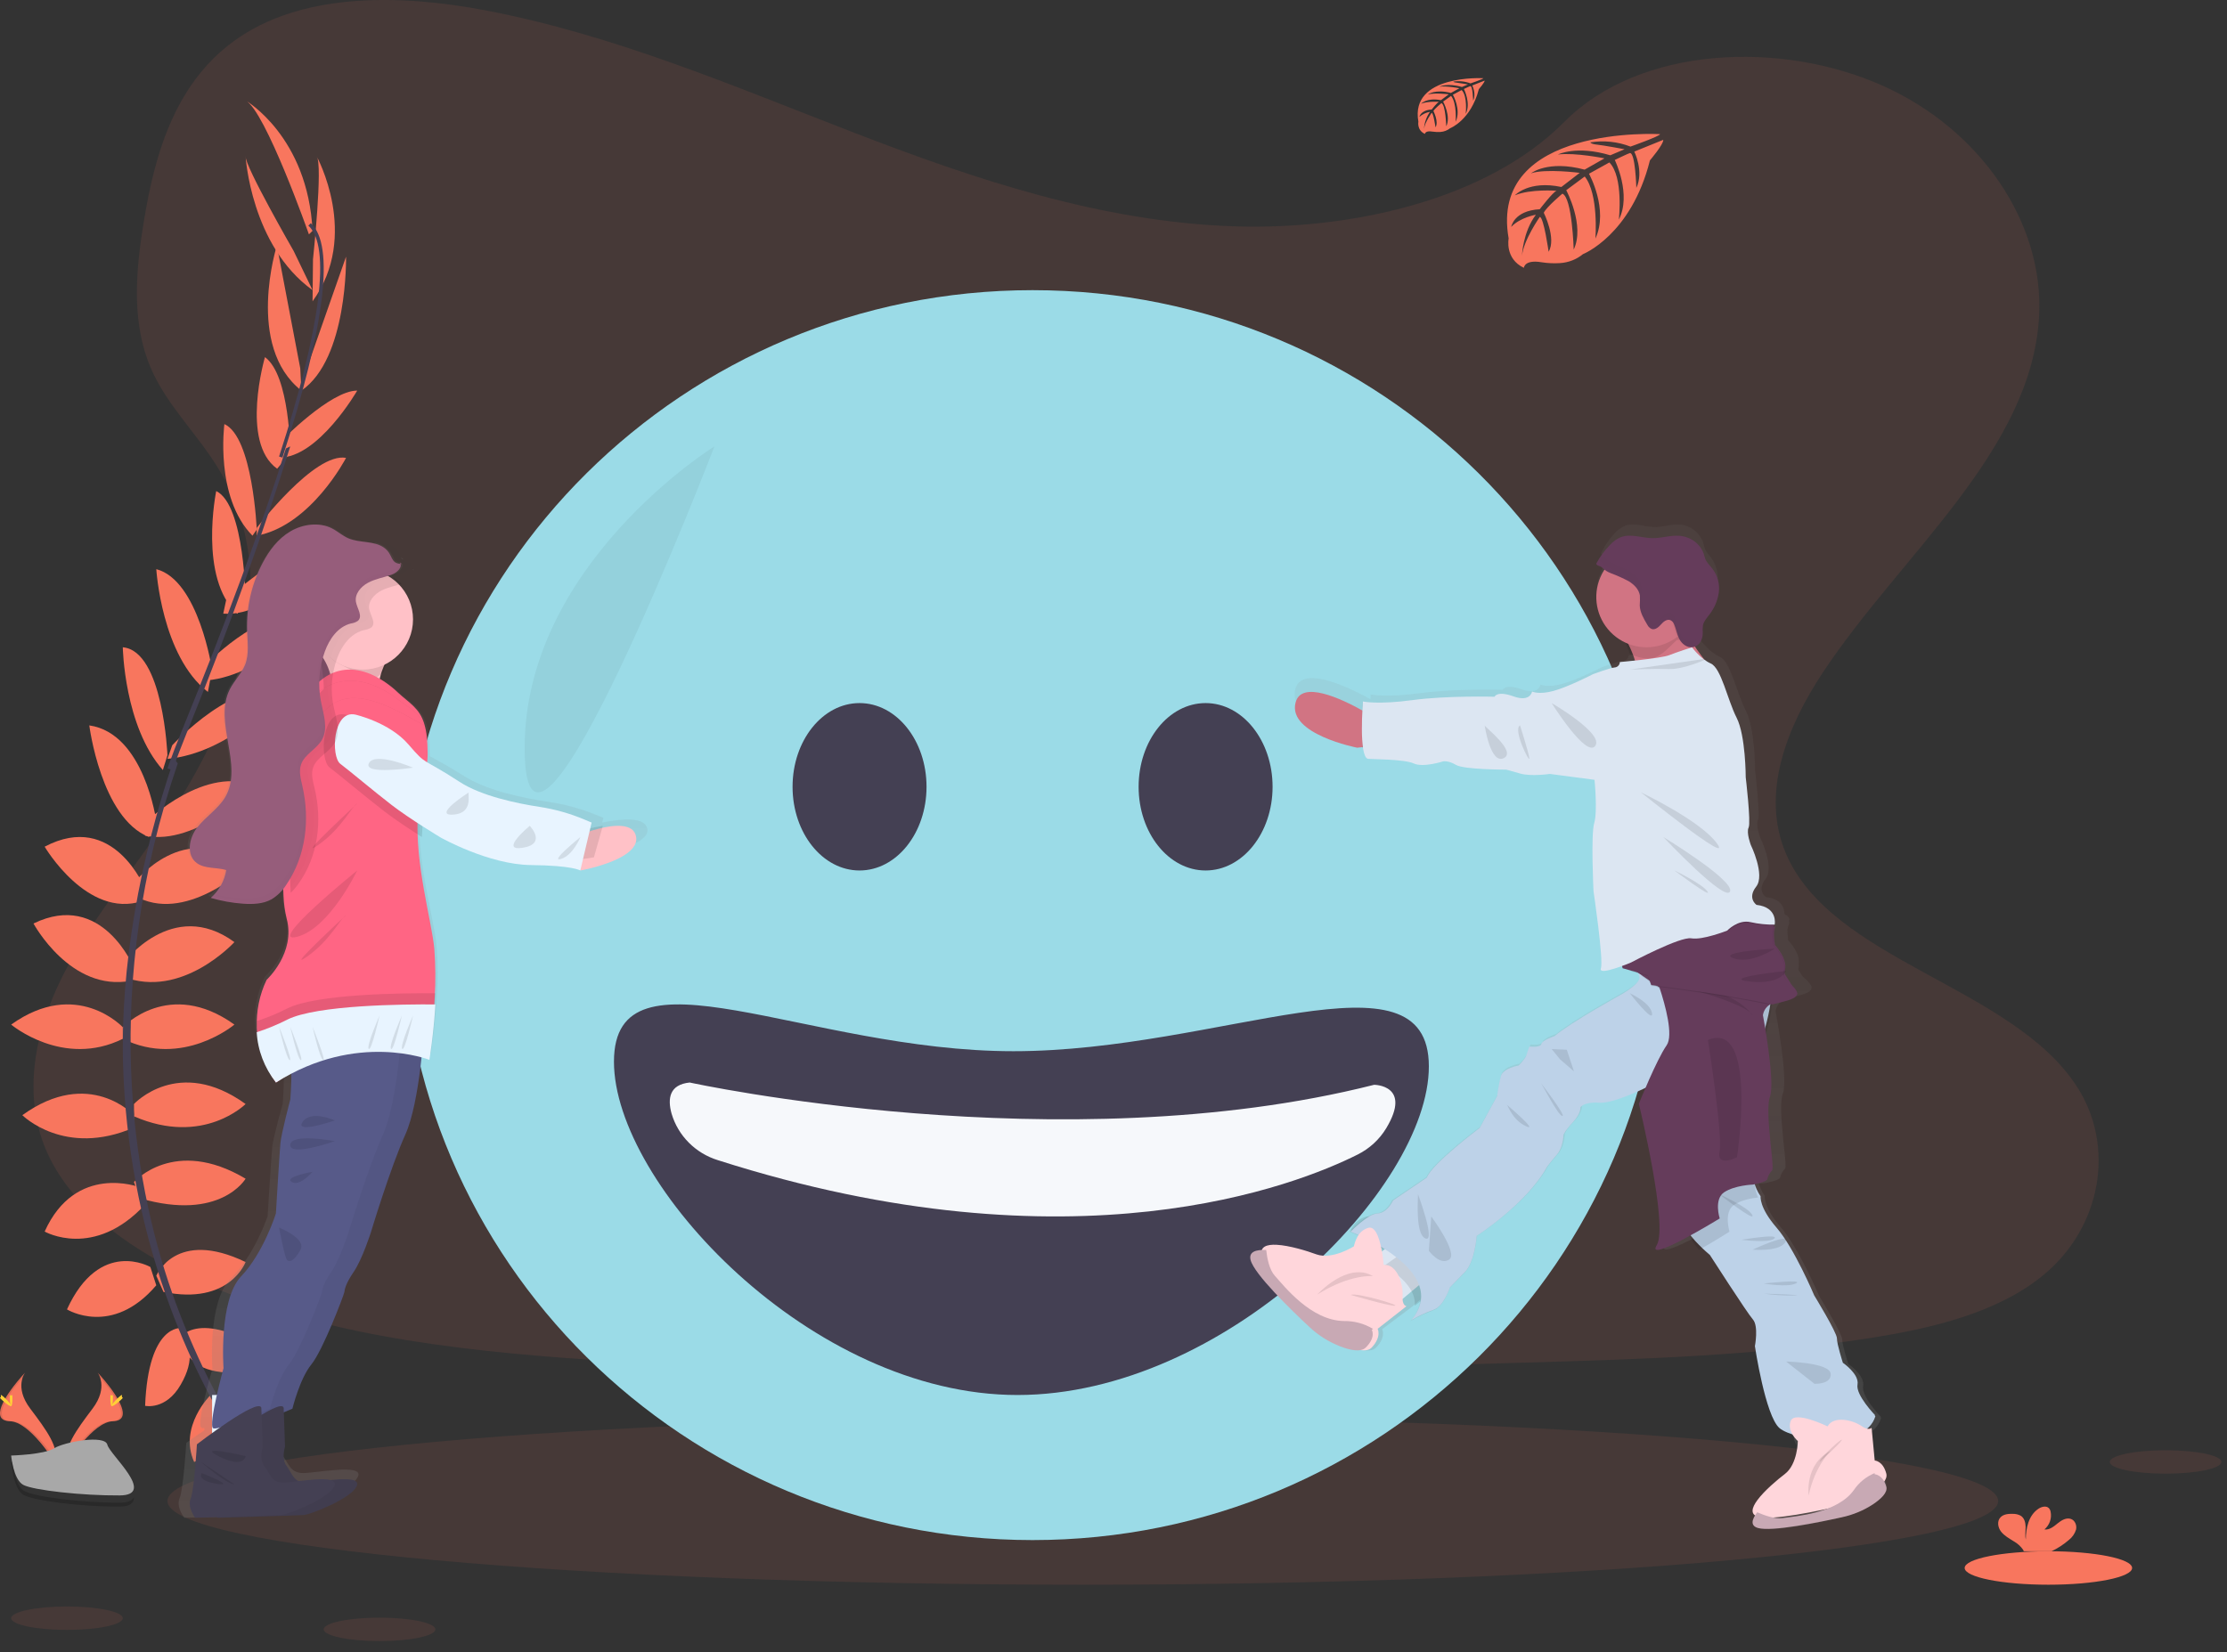 <svg width="190" height="141" viewBox="0 0 190 141" fill="none" xmlns="http://www.w3.org/2000/svg">
<rect x="0" y="0" width="190" height="141" fill="#333333" stroke="none"/>
<path opacity="0.1" d="M105.226 19.312C93.931 18.924 83.173 15.301 72.901 11.338C62.629 7.375 52.454 2.985 41.422 0.884C34.331 -0.466 26.221 -0.657 20.509 3.121C15.01 6.761 13.233 13.026 12.279 18.848C11.56 23.227 11.137 27.837 13.106 31.936C14.474 34.783 16.902 37.175 18.579 39.901C24.42 49.389 20.291 61.085 13.963 70.349C10.996 74.694 7.549 78.844 5.258 83.464C2.966 88.084 1.914 93.389 3.919 98.116C5.905 102.797 10.64 106.306 15.769 108.776C26.186 113.795 38.457 115.23 50.431 116.045C76.929 117.844 103.566 117.066 130.134 116.284C139.967 115.995 149.841 115.704 159.513 114.192C164.885 113.354 170.43 112.023 174.33 108.818C179.28 104.739 180.506 97.832 177.189 92.716C171.625 84.137 156.246 82.006 152.352 72.799C150.213 67.73 152.41 62.085 155.522 57.386C162.196 47.301 173.381 38.455 173.971 26.93C174.374 19.014 168.997 11.086 160.682 7.34C151.969 3.415 139.883 3.909 133.457 10.407C126.834 17.081 115.2 19.657 105.226 19.312Z" fill="#F8765E"/>
<path d="M18.095 119.113C18.095 119.113 21.667 118.444 23.809 121.399C23.809 121.399 22.238 122.848 18.857 120.841L18.095 119.113Z" fill="#F8765E"/>
<path d="M17.962 119.048C17.962 119.048 15.214 121.757 16.563 124.762C16.563 124.762 18.803 124.045 19.048 120.394L17.962 119.048Z" fill="#F8765E"/>
<path d="M15.238 114.297C15.238 114.297 16.762 111.511 22.857 115.412C22.857 115.412 22.045 117.286 19.353 117.134C16.66 116.982 15.949 115.766 15.238 114.297Z" fill="#F8765E"/>
<path d="M15.456 113.336C15.456 113.336 12.653 112.986 12.381 119.971C12.381 119.971 14.15 120.374 15.42 118.164C16.691 115.955 16.162 114.716 15.456 113.336Z" fill="#F8765E"/>
<path d="M13.334 108.871C13.334 108.871 14.98 104.82 20.953 107.702C20.953 107.702 19.589 111.418 13.945 110.249L13.334 108.871Z" fill="#F8765E"/>
<path d="M11.429 100.873C11.429 100.873 14.865 96.964 20.953 100.588C20.953 100.588 18.819 104.259 11.949 102.263L11.429 100.873Z" fill="#F8765E"/>
<path d="M11.429 94.215C11.429 94.215 15.229 90.088 20.953 94.215C20.953 94.215 17.351 97.838 11.438 95.27L11.429 94.215Z" fill="#F8765E"/>
<path d="M10.476 87.662C10.476 87.662 14.408 83.434 20 87.437C20 87.437 15.566 91.17 10.476 88.651V87.662Z" fill="#F8765E"/>
<path d="M10.476 82.247C10.476 82.247 14.681 76.513 20 80.398C20 80.398 15.495 85.326 10.476 83.336V82.247Z" fill="#F8765E"/>
<path d="M11.429 75.359C11.429 75.359 15.837 69.66 20.953 74.029C20.953 74.029 15.736 78.969 11.429 76.404V75.359Z" fill="#F8765E"/>
<path d="M12.598 70.031C12.598 70.031 17.569 65.194 21.905 67.12C21.905 67.12 16.724 72.257 12.381 71.313L12.598 70.031Z" fill="#F8765E"/>
<path d="M14.694 63.601C14.694 63.601 20.464 57.403 23.809 59.47C23.809 59.47 19.564 64.281 14.286 64.762L14.694 63.601Z" fill="#F8765E"/>
<path d="M17.829 56.47C17.829 56.47 22.936 51.295 26.667 52.588C26.667 52.588 22.298 57.958 17.143 58.095L17.829 56.47Z" fill="#F8765E"/>
<path d="M19.3 51.179C19.3 51.179 25.098 45.838 27.619 46.778C27.619 46.778 23.434 52.713 19.048 52.367L19.3 51.179Z" fill="#F8765E"/>
<path d="M21.905 45.054C21.905 45.054 26.835 38.573 29.524 39.075C29.524 39.075 26.536 44.853 21.905 45.714V45.054Z" fill="#F8765E"/>
<path d="M23.983 37.64C23.983 37.64 28.2 33.322 30.476 33.333C30.476 33.333 27.148 39.1 23.81 39.047L23.983 37.64Z" fill="#F8765E"/>
<path d="M26.144 31.542L29.523 21.905C29.523 21.905 29.693 30.618 25.714 33.333L26.144 31.542Z" fill="#F8765E"/>
<path d="M26.704 22.123C26.704 22.123 27.568 13.995 27.012 13.333C27.012 13.333 30.74 20.084 26.666 25.714L26.704 22.123Z" fill="#F8765E"/>
<path d="M12.827 108.125C12.827 108.125 8.51 105.624 5.714 111.743C5.714 111.743 9.556 114.125 13.333 109.686L12.827 108.125Z" fill="#F8765E"/>
<path d="M11.886 101.308C11.886 101.308 6.449 99.234 3.81 105.1C3.81 105.1 8.011 107.508 12.381 102.789L11.886 101.308Z" fill="#F8765E"/>
<path d="M11.429 95.168C11.429 95.168 7.626 91.04 1.905 95.168C1.905 95.168 5.51 98.791 11.429 96.223V95.168Z" fill="#F8765E"/>
<path d="M10.476 87.662C10.476 87.662 6.546 83.434 0.952 87.437C0.952 87.437 5.387 91.17 10.476 88.651V87.662Z" fill="#F8765E"/>
<path d="M11.428 82.593C11.428 82.593 8.728 75.949 2.857 78.811C2.857 78.811 6.03 84.697 11.19 83.695L11.428 82.593Z" fill="#F8765E"/>
<path d="M12.381 75.862C12.381 75.862 9.719 69.133 3.81 72.255C3.81 72.255 7.427 78.42 12.119 76.902L12.381 75.862Z" fill="#F8765E"/>
<path d="M13.333 70.077C13.333 70.077 12.323 62.576 7.619 61.905C7.619 61.905 8.617 69.814 12.706 71.429L13.333 70.077Z" fill="#F8765E"/>
<path d="M14.286 64.452C14.286 64.452 13.936 55.547 10.476 55.238C10.476 55.238 10.593 61.997 13.896 65.714L14.286 64.452Z" fill="#F8765E"/>
<path d="M18.095 57.169C18.095 57.169 16.961 49.509 13.334 48.572C13.334 48.572 13.783 55.992 17.737 59.048L18.095 57.169Z" fill="#F8765E"/>
<path d="M20.952 51.332C20.952 51.332 20.909 43.112 18.447 41.905C18.447 41.905 16.917 49.347 20.239 52.381L20.952 51.332Z" fill="#F8765E"/>
<path d="M21.905 45.197C21.905 45.197 21.58 37.303 19.144 36.19C19.144 36.19 18.311 42.437 21.54 45.714L21.905 45.197Z" fill="#F8765E"/>
<path d="M24.762 38.666C24.762 38.666 24.743 32.031 22.605 30.476C22.605 30.476 20.475 37.744 23.645 40L24.762 38.666Z" fill="#F8765E"/>
<path d="M25.617 31.434L23.622 20.952C23.622 20.952 20.904 29.541 25.714 33.333L25.617 31.434Z" fill="#F8765E"/>
<path d="M25.055 21.421C25.055 21.421 20.868 14.142 20.953 13.333C20.953 13.333 21.399 20.962 26.666 24.762L25.055 21.421Z" fill="#F8765E"/>
<path d="M26.356 20C26.356 20 22.635 9.429 20.952 8.572C20.952 8.572 26.268 11.644 26.666 19.698L26.356 20Z" fill="#F8765E"/>
<path d="M24.096 39.048L23.81 38.963C27.367 27.997 28.254 21.006 26.308 19.254L26.515 19.048C28.578 20.896 27.738 27.813 24.096 39.048Z" fill="#444053"/>
<path d="M14.712 65.714L14.286 65.566C14.662 64.518 15.07 63.454 15.496 62.404C19.208 53.28 22.365 44.79 24.393 38.272L24.762 38.095C22.733 44.634 19.63 53.441 15.916 62.577C15.496 63.615 15.092 64.672 14.712 65.714Z" fill="#444053"/>
<path d="M23.389 127.619C23.335 127.557 17.922 121.266 14.152 110.521C11.94 104.233 10.708 97.622 10.502 90.935C10.244 82.575 11.941 73.24 14.853 64.762L15.169 65.144C8.636 84.173 11.232 100.481 14.675 110.303C18.407 120.948 23.757 127.173 23.809 127.234L23.389 127.619Z" fill="#444053"/>
<path opacity="0.1" d="M92.381 135.238C135.512 135.238 170.476 132.04 170.476 128.095C170.476 124.15 135.512 120.952 92.381 120.952C49.25 120.952 14.286 124.15 14.286 128.095C14.286 132.04 49.25 135.238 92.381 135.238Z" fill="#F8765E"/>
<path d="M88.095 131.429C117.813 131.429 141.905 107.55 141.905 78.095C141.905 48.64 117.813 24.762 88.095 24.762C58.377 24.762 34.286 48.64 34.286 78.095C34.286 107.55 58.377 131.429 88.095 131.429Z" fill="#9BDBE7"/>
<path d="M73.333 74.286C76.489 74.286 79.048 71.088 79.048 67.143C79.048 63.198 76.489 60 73.333 60C70.177 60 67.619 63.198 67.619 67.143C67.619 71.088 70.177 74.286 73.333 74.286Z" fill="#444053"/>
<path d="M102.857 74.286C106.013 74.286 108.572 71.088 108.572 67.143C108.572 63.198 106.013 60 102.857 60C99.701 60 97.143 63.198 97.143 67.143C97.143 71.088 99.701 74.286 102.857 74.286Z" fill="#444053"/>
<path d="M121.905 91C121.905 101.447 104.434 119.048 86.807 119.048C69.18 119.048 52.381 101.051 52.381 90.602C52.381 80.153 68.824 89.709 86.46 89.709C104.095 89.709 121.905 80.55 121.905 91Z" fill="#444053"/>
<path d="M58.844 92.381C58.844 92.381 90.575 99.319 117.235 92.576C117.235 92.576 120.498 92.576 118.269 96.281C117.689 97.241 116.844 98.02 115.831 98.527C110.695 101.106 91.665 108.73 61.245 99.007C59.335 98.416 57.852 96.924 57.296 95.034C56.944 93.761 57.098 92.557 58.844 92.381Z" fill="#F6F8FB"/>
<path opacity="0.05" d="M60.952 38.095C60.952 38.095 44.629 48.216 44.763 64.04C44.896 79.863 60.952 38.095 60.952 38.095Z" fill="black"/>
<path d="M160.934 126.665C160.657 125.557 159.985 125.538 159.985 125.538L159.974 125.426L159.726 122.689C159.717 122.703 159.705 122.715 159.692 122.725L159.678 122.377C159.676 122.312 159.67 122.246 159.661 122.181C160.056 121.892 160.349 121.482 160.494 121.013C160.392 120.883 160.468 120.909 160.468 120.909C160.468 120.909 158.786 119.179 158.954 118.278C159.122 117.376 157.687 116.396 157.687 116.396C157.687 116.396 157.167 114.785 157.167 114.296C157.167 113.807 155.202 110.596 155.202 110.596C155.202 110.596 153.47 106.512 151.948 104.758C150.427 103.004 150.562 102.048 150.562 102.048C150.429 101.863 150.316 101.664 150.224 101.455C150.157 101.31 150.099 101.162 150.051 101.01C150.363 100.969 150.571 100.963 150.571 100.963C150.571 100.963 151.817 100.748 151.872 100.491C151.941 100.2 152.088 99.934 152.296 99.722C152.534 99.466 151.621 94.593 152.106 93.334C152.591 92.074 151.484 86.293 151.484 86.293C151.538 85.938 151.737 85.623 152.033 85.422L152.768 85.132L153.14 85.041L153.191 85.029L153.267 85.01L153.44 84.967L153.49 84.953L153.598 84.923L153.638 84.913L153.811 84.859L153.868 84.84L153.95 84.812L154.012 84.787L154.095 84.754L154.187 84.711L154.241 84.683L154.298 84.65L154.343 84.62C154.366 84.604 154.389 84.586 154.41 84.566L154.445 84.532C154.459 84.517 154.473 84.502 154.485 84.486C154.493 84.475 154.501 84.464 154.507 84.451L154.518 84.438C154.579 84.311 154.565 84.161 154.481 84.048C154.3 83.787 154.077 83.557 153.823 83.367L153.423 82.75C153.422 82.746 153.422 82.741 153.423 82.737C153.423 82.706 153.435 82.671 153.444 82.636C153.472 82.506 153.479 82.372 153.463 82.24C153.464 82.232 153.464 82.225 153.463 82.217C153.468 82.175 153.471 82.134 153.471 82.092V82.038C153.471 81.998 153.471 81.958 153.463 81.918C153.454 81.878 153.463 81.878 153.463 81.857C153.463 81.836 153.449 81.78 153.44 81.742C153.431 81.704 153.43 81.697 153.423 81.674C153.416 81.651 153.404 81.603 153.392 81.566L153.366 81.495C153.353 81.462 153.34 81.427 153.326 81.394C153.312 81.361 153.305 81.344 153.293 81.319C153.281 81.295 153.265 81.257 153.249 81.225C153.234 81.194 153.223 81.175 153.211 81.15C153.199 81.126 153.18 81.091 153.163 81.062L153.121 80.989L153.073 80.909L153.026 80.835L152.979 80.764L152.932 80.696C152.917 80.675 152.901 80.653 152.886 80.633L152.841 80.571L152.799 80.517L152.756 80.461L152.719 80.416L152.681 80.369L152.652 80.336L152.62 80.299L152.6 80.275L152.577 80.251L152.565 80.237L152.553 80.225V80.204C152.553 80.193 152.553 80.181 152.553 80.165V80.148C152.553 80.132 152.553 80.115 152.553 80.094V80.075C152.553 80.05 152.553 80.023 152.543 79.993V79.983C152.519 79.802 152.504 79.62 152.499 79.438C152.504 79.248 152.546 79.061 152.624 78.888C152.672 78.802 152.667 78.696 152.612 78.615C152.617 78.602 152.623 78.59 152.629 78.578C152.749 78.347 152.522 78.148 152.238 78.001C152.238 77.576 152.064 76.715 150.664 76.56C150.664 76.56 149.845 76.005 150.637 75.007C151.428 74.01 150.17 71.459 150.17 71.459C150.17 71.459 149.77 70.415 149.985 69.984C150.2 69.552 149.735 65.713 149.735 65.713C149.735 65.713 149.735 62.172 148.956 60.666C148.176 59.161 147.644 56.459 146.745 56.058C145.846 55.658 145.133 54.691 145.133 54.691L144.714 54.826C144.641 54.718 144.568 54.611 144.499 54.503C144.533 54.493 144.566 54.482 144.598 54.468C144.791 54.381 144.95 54.232 145.05 54.045C145.079 53.992 145.104 53.938 145.125 53.881C145.195 53.677 145.229 53.461 145.225 53.245C145.21 53.029 145.216 52.812 145.244 52.597C145.315 52.249 145.554 51.971 145.764 51.68C146.185 51.102 146.452 50.426 146.542 49.715C146.627 49.001 146.452 48.28 146.048 47.686C145.844 47.397 145.579 47.142 145.45 46.816C145.392 46.666 145.366 46.506 145.32 46.353C145.04 45.483 144.272 44.863 143.366 44.773C142.63 44.705 141.904 44.987 141.165 44.978C140.309 44.968 139.433 44.575 138.63 44.874C138.271 45.03 137.954 45.268 137.703 45.57C137.509 45.786 137.327 46.013 137.159 46.251C137.061 46.39 136.967 46.531 136.879 46.677V46.689C136.788 46.837 136.705 46.989 136.626 47.143C136.607 47.179 136.603 47.22 136.613 47.258C136.635 47.303 136.672 47.338 136.717 47.357C136.858 47.407 136.989 47.482 137.102 47.58C137.145 47.63 137.192 47.676 137.242 47.719C137.218 47.749 137.192 47.777 137.168 47.808C136.335 48.875 136.037 50.267 136.36 51.583C136.683 52.899 137.591 53.993 138.823 54.548L138.911 54.743C139.078 55.112 139.218 55.494 139.329 55.884L138.951 55.919C138.942 56.165 138.748 56.363 138.504 56.377C138.062 56.424 136.657 56.946 136.657 56.946C136.657 56.946 134.545 58.027 133.271 58.369C131.997 58.712 131.433 58.42 131.433 58.42C131.433 58.42 131.289 59.349 129.847 58.837C128.406 58.326 128.215 58.865 128.215 58.865C128.215 58.865 124.153 58.754 121.196 59.151C118.238 59.547 116.949 59.269 116.949 59.269C116.949 59.269 116.935 59.426 116.919 59.68L116.619 59.506C114.655 58.451 111.031 56.815 110.515 58.81C109.794 61.582 116.124 62.76 116.124 62.76L116.592 62.709L116.898 62.676C116.957 63.446 117.092 64.069 117.375 64.136C117.477 64.162 120.506 64.156 121.303 64.53C122.1 64.904 123.817 64.356 123.817 64.356C123.817 64.356 124.259 64.258 124.926 64.655C125.593 65.052 129.218 65.053 129.218 65.053C129.218 65.053 129.476 65.109 130.403 65.382C131.33 65.656 132.966 65.419 132.966 65.419L136.79 65.915C136.79 65.915 137.062 68.607 136.762 69.585C136.463 70.563 136.704 75.375 136.704 75.375C136.704 75.375 137.57 81.23 137.333 81.925C137.145 82.463 138.805 81.864 139.564 81.566C139.604 81.725 139.654 81.914 139.712 82.128C139.712 82.147 139.738 82.16 139.767 82.167L139.829 82.208C139.857 82.323 139.885 82.435 139.911 82.539L139.705 82.595L139.977 82.777C140.007 82.888 140.043 82.996 140.086 83.103C140.311 83.625 138.667 84.58 138.667 84.58C138.667 84.58 134.125 87.074 132.762 88.235C132.762 88.235 131.696 88.583 131.613 88.915C131.53 89.248 130.573 89.133 130.573 89.133C130.573 89.133 130.438 89.493 130.329 89.855C130.22 90.217 129.636 90.775 129.636 90.775C129.636 90.775 128.286 90.988 128.095 91.708C127.96 92.266 127.856 92.83 127.785 93.4L126.269 96.17C126.269 96.17 122.135 99.264 121.702 100.447L118.775 102.417C118.775 102.417 118.293 103.496 117.439 103.535C116.585 103.573 115.11 105.101 115.11 105.101C115.11 105.101 115.543 105.275 116.179 105.571C116.141 105.63 116.105 105.689 116.074 105.745C115.956 105.968 115.869 106.206 115.815 106.453C115.815 106.453 113.909 107.615 112.492 107.128C111.692 106.853 110.113 106.378 108.971 106.321C108.093 106.277 107.469 106.481 107.651 107.213C107.961 108.478 111.089 111.663 112.631 113.174C112.875 113.412 113.134 113.636 113.405 113.843C113.764 114.121 114.146 114.366 114.547 114.578C114.782 114.702 115.022 114.813 115.268 114.912C115.532 115.019 115.804 115.107 116.081 115.175C116.625 115.302 117.12 115.297 117.399 115.001C118.293 114.082 117.919 113.435 117.919 113.435L118.019 113.36L120.483 111.508L121.041 111.03L121.196 110.897C121.112 111.577 120.821 112.214 120.362 112.721C120.976 112.362 121.622 112.06 122.291 111.82C123.157 111.548 123.691 109.905 123.691 109.905C123.691 109.905 124.164 109.422 125.004 108.555C125.845 107.688 126 105.47 126 105.47C126 105.47 130.313 102.713 132.065 99.534C132.065 99.534 132.382 99.099 132.931 98.46C133.481 97.822 133.5 96.762 133.5 96.762C133.5 96.762 133.581 96.454 134.318 95.664C135.054 94.874 134.959 94.379 134.959 94.379C134.959 94.379 135.305 93.894 136.594 93.991C137.884 94.089 140.912 92.554 140.912 92.554C140.912 92.554 140.912 92.695 140.94 92.939C140.677 93.547 140.503 93.97 140.503 93.97C140.503 93.97 143.144 104.556 142.085 106.22C141.536 107.09 143.051 106.428 144.638 105.598C144.719 105.698 144.811 105.802 144.912 105.913C145.287 106.321 145.688 106.704 146.111 107.062L146.163 107.107C146.163 107.107 149.379 112.091 149.888 112.676C150.397 113.261 150.061 114.98 150.061 114.98C150.061 114.98 150.959 120.989 152.186 122.042C152.441 122.236 152.727 122.387 153.031 122.489C153.01 123.237 153.684 123.851 153.684 123.851C153.684 123.851 153.671 125.842 152.634 126.684C152.049 127.163 150.945 128.134 150.364 128.971C149.919 129.617 149.781 130.189 150.422 130.391C151.529 130.751 155.417 129.881 157.29 129.423C158.213 129.204 159.082 128.803 159.849 128.244C160.498 127.765 161.062 127.186 160.934 126.665ZM118.279 106.75C118.387 106.822 118.493 106.895 118.598 106.97L118.425 107.109L118.354 107.165C118.354 107.128 118.344 107.088 118.337 107.048C118.318 106.952 118.3 106.853 118.279 106.75Z" fill="url(#paint0_linear)"/>
<path d="M118.095 63.556L116.235 63.76L115.796 63.809C115.796 63.809 109.853 62.661 110.53 59.968C111.015 58.019 114.419 59.614 116.266 60.652C116.973 61.048 117.45 61.359 117.45 61.359L118.095 63.556Z" fill="#D17483"/>
<path d="M121.905 108.966L119.911 110.643L119.397 111.075L118.201 111.429L115.238 108.871L117.439 107.154L117.504 107.102L119.285 105.714L121.905 108.966Z" fill="#DCE6F2"/>
<path d="M157.098 120.954L154.286 121.081L155.057 124.41L156.111 124.762L159.048 124.524L158.968 122.613C158.949 122.153 158.74 121.718 158.389 121.407C158.038 121.096 157.573 120.933 157.098 120.954Z" fill="#DCE6F2"/>
<path opacity="0.1" d="M118.095 106.667C117.186 106.027 116.231 105.46 115.238 104.97C115.492 104.4 115.982 103.979 116.57 103.824C117.445 103.634 117.891 105.383 118.095 106.667Z" fill="black"/>
<path opacity="0.1" d="M120.7 111.429C120.832 110.071 119.526 108.887 118.095 108.009L120.021 106.667L122.857 109.808L120.7 111.429Z" fill="black"/>
<path d="M160 120.864C159.115 123.793 153.027 122.913 151.818 121.871C150.609 120.829 149.722 114.879 149.722 114.879C149.722 114.879 150.054 113.168 149.548 112.597C149.043 112.025 145.876 107.091 145.876 107.091C145.876 107.091 145.842 107.062 145.824 107.048C145.407 106.693 145.012 106.313 144.641 105.91C143.666 104.839 143.645 104.321 143.645 104.321C143.645 104.321 143.299 102.293 142.105 99.538C141.239 97.506 140.881 94.745 140.758 93.433C140.715 92.966 140.699 92.683 140.699 92.683C140.699 92.683 137.716 94.201 136.441 94.106C135.167 94.01 134.827 94.491 134.827 94.491C134.827 94.491 134.922 94.979 134.197 95.763C133.471 96.546 133.389 96.85 133.389 96.85C133.389 96.85 133.374 97.9 132.828 98.531C132.283 99.161 131.971 99.594 131.971 99.594C130.239 102.742 125.988 105.471 125.988 105.471C125.988 105.471 125.83 107.67 124.999 108.528C124.167 109.385 123.703 109.865 123.703 109.865C123.703 109.865 123.17 111.496 122.318 111.765C121.656 112.003 121.018 112.301 120.412 112.658C123.92 108.435 115.238 105.108 115.238 105.108C115.238 105.108 116.69 103.593 117.533 103.555C118.377 103.517 118.852 102.449 118.852 102.449L121.737 100.495C122.163 99.323 126.241 96.261 126.241 96.261L127.736 93.519C127.806 92.96 127.908 92.405 128.042 91.858C128.229 91.146 129.561 90.934 129.561 90.934C129.561 90.934 130.131 90.379 130.237 90.023C130.343 89.666 130.478 89.309 130.478 89.309C130.478 89.309 131.42 89.427 131.501 89.093C131.583 88.76 132.634 88.42 132.634 88.42C133.98 87.261 138.458 84.793 138.458 84.793C138.458 84.793 140.079 83.845 139.857 83.329C139.814 83.224 139.778 83.117 139.748 83.008C139.748 82.998 139.748 82.989 139.748 82.98C139.728 82.914 139.709 82.845 139.691 82.772C139.486 81.978 139.261 80.76 139.261 80.76C139.261 80.76 147.141 76.167 149.727 77.332C150.482 77.671 150.922 78.525 151.152 79.616C151.521 81.361 151.353 83.71 151.071 85.512C150.962 86.254 150.804 86.988 150.598 87.709C149.982 89.698 149.862 92.638 149.862 92.638C149.862 92.638 149.781 98.243 149.581 99.621C149.5 100.263 149.602 100.915 149.876 101.501C149.967 101.708 150.079 101.904 150.21 102.088C150.21 102.088 150.068 103.032 151.575 104.771C153.082 106.509 154.783 110.549 154.783 110.549C154.783 110.549 156.728 113.726 156.721 114.214C156.714 114.702 157.227 116.298 157.227 116.298C157.227 116.298 158.642 117.263 158.476 118.158C158.31 119.052 159.969 120.763 159.969 120.763C159.969 120.763 159.9 120.733 160 120.864Z" fill="#BDD2E8"/>
<path opacity="0.1" d="M139.048 84.762C139.048 84.762 140.802 85.54 140.945 86.469C141.089 87.397 139.048 84.762 139.048 84.762Z" fill="black"/>
<path opacity="0.1" d="M133.108 90.414L134.286 91.429L133.675 89.585L132.381 89.524L133.108 90.414Z" fill="black"/>
<path opacity="0.1" d="M131.429 92.381C131.55 92.465 132.924 95.206 133.292 95.238C133.661 95.269 131.429 92.381 131.429 92.381Z" fill="black"/>
<path opacity="0.1" d="M151.145 85.976C151.04 86.728 150.888 87.473 150.69 88.204C150.096 90.221 149.981 93.204 149.981 93.204C149.981 93.204 149.903 98.889 149.711 100.288C149.632 100.939 149.731 101.6 149.994 102.194C149.494 102.245 148.566 102.398 147.932 102.83C147.04 103.439 147.557 105.109 147.557 105.109C147.557 105.109 146.272 105.927 144.955 106.667C144.016 105.58 143.996 105.055 143.996 105.055C143.996 105.055 143.663 102.997 142.514 100.203C141.68 98.142 141.335 95.341 141.217 94.011C141.717 92.778 142.542 90.878 143.098 90.059C143.686 89.191 142.984 86.562 142.494 85.024L142.359 84.927L140.747 83.784L140.257 83.432L140 83.256L140.195 83.199L151.23 80C151.578 81.77 151.416 84.152 151.145 85.976Z" fill="black"/>
<path d="M139.048 82.531L139.806 83.05L141.44 84.172L141.579 84.267C142.077 85.776 142.789 88.355 142.19 89.208C141.325 90.444 139.821 94.194 139.821 94.194C139.821 94.194 142.359 104.625 141.344 106.266C140.329 107.906 146.719 103.982 146.719 103.982C146.719 103.982 146.197 102.343 147.102 101.745C148.007 101.147 149.53 101.093 149.53 101.093C149.53 101.093 150.73 100.882 150.784 100.628C150.849 100.342 150.991 100.08 151.193 99.871C151.42 99.618 150.542 94.816 151.009 93.575C151.476 92.333 150.408 86.635 150.408 86.635C150.459 86.284 150.651 85.97 150.939 85.771C151.073 85.677 151.22 85.604 151.376 85.556L151.472 85.529C151.53 85.512 151.591 85.496 151.642 85.484C152.369 85.299 153.164 85.138 153.334 84.792L153.164 84.53L152.273 83.122C152.254 82.985 152.263 82.845 152.298 82.711C152.298 82.683 152.308 82.654 152.312 82.626C152.442 81.729 151.43 80.64 151.43 80.64C151.385 80.384 151.359 80.125 151.352 79.865V79.857C151.331 79.582 151.368 79.306 151.46 79.048L139.048 82.531Z" fill="#653C5B"/>
<path opacity="0.1" d="M141.906 83.811C141.812 83.788 147.703 84.027 149.524 86.667C149.524 86.673 149.589 85.712 141.906 83.811Z" fill="black"/>
<path opacity="0.1" d="M145.714 88.748C145.714 88.748 146.99 96.847 146.707 98.258C146.425 99.669 148.194 98.759 148.194 98.759C148.194 98.759 149.999 87.004 145.714 88.748Z" fill="black"/>
<path opacity="0.1" d="M153.333 84.683C153.321 84.654 153.307 84.625 153.291 84.598C152.899 83.932 152.089 83.793 152.226 82.944C152.226 82.909 152.239 82.871 152.247 82.834C152.277 82.7 152.284 82.563 152.267 82.427C152.173 81.57 151.337 80.677 151.337 80.677C151.272 80.306 151.247 79.928 151.261 79.552C151.266 79.357 151.308 79.166 151.387 78.988C151.436 78.9 151.431 78.792 151.374 78.709C151.158 78.337 150.198 78.095 150.198 78.095L143.695 79.141C142.927 79.408 142.194 79.681 141.525 79.942C139.518 80.72 138.095 81.366 138.095 81.366L138.143 81.559C138.186 81.739 138.257 82.018 138.344 82.34C138.372 82.452 138.91 82.321 138.943 82.439L139.142 82.882L140.578 83.286C140.578 83.286 140.695 83.583 140.856 84.051C140.856 84.078 140.876 84.107 140.884 84.135L141.002 84.152C143.715 84.49 147.473 85.028 150.814 85.714L153.333 84.683Z" fill="black"/>
<path d="M151.336 85.686L151.235 85.714C147.746 84.981 143.713 84.41 140.877 84.062C140.7 83.551 140.573 83.224 140.573 83.224L138.439 82.63L138.38 82.423C138.278 82.052 138.193 81.712 138.143 81.516L138.095 81.326C138.095 81.326 139.511 80.687 141.516 79.92C142.184 79.662 142.916 79.387 143.683 79.127L150.167 78.095C150.404 78.156 150.635 78.238 150.858 78.339C151.189 78.494 151.49 78.714 151.353 78.978C151.086 79.497 151.306 80.653 151.306 80.653C151.306 80.653 152.435 81.849 152.213 82.788C151.992 83.727 152.849 83.846 153.256 84.533C153.663 85.22 152.382 85.412 151.336 85.686Z" fill="#653C5B"/>
<path d="M146.667 57.831C146.667 57.831 138.449 58.476 139.392 57.751C139.863 57.388 139.539 56.31 139.095 55.323C138.8 54.679 138.466 54.054 138.095 53.45C138.095 53.45 144.341 51.687 143.672 52.689C143.473 52.984 143.653 53.554 144.013 54.21C144.849 55.777 146.667 57.831 146.667 57.831Z" fill="#D17483"/>
<path opacity="0.1" d="M143.809 54.517C143.644 54.748 143.217 54.472 143.01 54.662C142.289 55.327 141.605 56.208 140.62 56.19C140.084 56.181 139.554 56.048 139.061 55.801C138.776 55.053 138.454 54.325 138.095 53.622C138.095 53.622 144.131 51.574 143.484 52.74C143.293 53.09 143.466 53.753 143.809 54.517Z" fill="black"/>
<path d="M144.761 51.014C144.736 52.747 143.67 54.295 142.059 54.935C140.448 55.575 138.61 55.182 137.402 53.939C136.194 52.695 135.854 50.847 136.541 49.255C137.228 47.663 138.805 46.642 140.539 46.667C141.676 46.68 142.762 47.146 143.555 47.962C144.347 48.778 144.782 49.877 144.761 51.014Z" fill="#D17483"/>
<path opacity="0.1" d="M151.412 78.986C150.737 78.994 150.064 78.929 149.406 78.792C148.355 78.57 147.464 79.436 147.464 79.436C147.464 79.436 145.42 80.17 144.492 80.019C143.563 79.869 139.492 81.844 139.492 81.844L139.322 81.905C139.223 81.578 139.142 81.278 139.094 81.106L139.048 80.939C139.048 80.939 140.41 80.376 142.34 79.702C142.982 79.475 143.688 79.232 144.425 79.003L150.666 78.095C150.894 78.149 151.116 78.221 151.33 78.31C151.422 78.525 151.451 78.758 151.412 78.986Z" fill="black"/>
<path opacity="0.1" d="M118.095 63.561L116.225 63.809C116.17 62.54 116.181 61.268 116.256 60C116.967 60.483 117.446 60.864 117.446 60.864L118.095 63.561Z" fill="black"/>
<path d="M144.355 55.238C144.355 55.238 143.111 55.635 142.411 55.912C141.711 56.188 138.2 56.499 138.2 56.499C138.192 56.745 138 56.945 137.755 56.961C137.316 57.005 135.917 57.53 135.917 57.53C135.917 57.53 133.817 58.616 132.543 58.962C131.269 59.307 130.711 59.013 130.711 59.013C130.711 59.013 130.57 59.946 129.137 59.431C127.704 58.916 127.511 59.459 127.511 59.459C127.511 59.459 123.464 59.348 120.512 59.746C117.561 60.145 116.282 59.866 116.282 59.866C116.282 59.866 115.899 64.542 116.702 64.757C116.803 64.786 119.821 64.777 120.614 65.152C121.407 65.528 123.118 64.976 123.118 64.976C123.118 64.976 123.559 64.879 124.224 65.279C124.888 65.68 128.498 65.68 128.498 65.68C128.498 65.68 128.755 65.734 129.679 66.009C130.603 66.284 132.23 66.046 132.23 66.046L136.039 66.549C136.039 66.549 136.31 69.255 136.013 70.237C135.715 71.219 135.953 76.056 135.953 76.056C135.953 76.056 136.828 81.941 136.581 82.64C136.335 83.338 139.166 82.132 139.166 82.132C139.166 82.132 143.351 79.907 144.301 80.076C145.251 80.245 147.354 79.42 147.354 79.42C147.354 79.42 148.271 78.445 149.351 78.695C150.026 78.848 150.718 78.919 151.41 78.907C151.41 78.907 151.714 77.431 149.861 77.221C149.861 77.221 149.044 76.664 149.832 75.663C150.619 74.661 149.372 72.106 149.372 72.106C149.372 72.106 148.974 71.061 149.186 70.622C149.398 70.183 148.939 66.332 148.939 66.332C148.939 66.332 148.939 62.772 148.163 61.252C147.386 59.732 146.856 57.021 145.96 56.622C145.064 56.224 144.355 55.238 144.355 55.238Z" fill="#DCE6F2"/>
<path opacity="0.1" d="M140 67.619C140 67.619 145.127 70.048 146.505 72.006C147.883 73.964 140 67.619 140 67.619Z" fill="black"/>
<path opacity="0.1" d="M141.905 71.428C141.905 71.428 148.017 75.142 147.599 76.084C147.18 77.025 141.905 71.428 141.905 71.428Z" fill="black"/>
<path opacity="0.1" d="M142.857 74.286C142.857 74.286 145.244 75.43 145.675 76.08C146.106 76.731 142.857 74.286 142.857 74.286Z" fill="black"/>
<path opacity="0.1" d="M132.381 60C132.381 60 136.873 62.6 136.101 63.655C135.329 64.711 132.381 60 132.381 60Z" fill="black"/>
<path opacity="0.1" d="M129.685 61.905C129.685 61.905 130.456 64.309 130.476 64.722C130.496 65.135 129.051 62.246 129.685 61.905Z" fill="black"/>
<path opacity="0.1" d="M126.667 61.905C126.667 62.04 129.438 64.146 128.295 64.7C127.151 65.254 126.667 61.905 126.667 61.905Z" fill="black"/>
<path opacity="0.1" d="M128.571 94.286C128.677 94.406 129.05 95.586 130.198 96.113C131.346 96.641 128.571 94.286 128.571 94.286Z" fill="black"/>
<path opacity="0.1" d="M120.977 101.905C120.962 102.743 120.785 105.412 121.642 105.7C122.5 105.988 120.977 101.905 120.977 101.905Z" fill="black"/>
<path opacity="0.1" d="M122.111 103.81C122.111 103.81 124.447 106.952 123.64 107.488C122.833 108.024 121.905 106.741 121.905 106.741L122.111 103.81Z" fill="black"/>
<path opacity="0.1" d="M150.476 110.396C151.319 110.519 152.178 110.572 153.037 110.552C154.427 110.516 150.476 110.396 150.476 110.396Z" fill="black"/>
<path opacity="0.1" d="M150.476 109.533C150.476 109.533 152.505 109.894 153.233 109.521C153.961 109.148 150.476 109.533 150.476 109.533Z" fill="black"/>
<path opacity="0.1" d="M149.524 106.645C149.524 106.645 151.86 106.852 152.334 105.981C152.809 105.111 149.524 106.645 149.524 106.645Z" fill="black"/>
<path opacity="0.1" d="M148.571 105.803C148.571 105.803 150.988 106.112 151.393 105.682C151.799 105.252 148.571 105.803 148.571 105.803Z" fill="black"/>
<path opacity="0.1" d="M146.667 101.905C146.667 101.905 149.222 103.047 149.505 103.699C149.789 104.351 146.667 101.905 146.667 101.905Z" fill="black"/>
<path opacity="0.1" d="M144.762 50.989C144.745 52.28 144.142 53.493 143.123 54.286C143.111 54.264 143.101 54.242 143.09 54.22C142.904 53.822 142.857 53.374 142.684 52.978C142.634 52.828 142.526 52.703 142.383 52.632C142.109 52.525 141.837 52.775 141.656 53C141.475 53.225 141.206 53.479 140.93 53.379C140.777 53.306 140.656 53.179 140.591 53.022C140.309 52.515 140.016 51.979 139.997 51.4C140.018 51.115 140.021 50.83 140.008 50.544C139.935 50.047 139.561 49.629 139.131 49.349C138.682 49.09 138.216 48.864 137.735 48.672C137.518 48.58 137.317 48.452 137.143 48.293C138.274 46.857 140.194 46.301 141.917 46.912C143.64 47.522 144.783 49.162 144.757 50.989H144.762Z" fill="black"/>
<path d="M136.209 48.037C136.096 48.28 136.525 48.258 136.711 48.463C136.913 48.659 137.158 48.813 137.429 48.915C137.953 49.11 138.462 49.339 138.952 49.599C139.423 49.885 139.829 50.306 139.909 50.81C139.923 51.098 139.92 51.386 139.899 51.674C139.92 52.261 140.237 52.799 140.545 53.316C140.618 53.473 140.749 53.601 140.915 53.677C141.217 53.776 141.507 53.521 141.707 53.294C141.906 53.066 142.203 52.813 142.502 52.919C142.657 52.992 142.774 53.117 142.829 53.27C143.014 53.675 143.069 54.125 143.272 54.527C143.475 54.929 143.911 55.291 144.398 55.232C144.694 55.183 144.948 55.01 145.087 54.763C145.219 54.522 145.282 54.255 145.271 53.985C145.255 53.774 145.262 53.563 145.292 53.353C145.367 53.011 145.617 52.741 145.831 52.459C146.271 51.895 146.551 51.239 146.645 50.548C146.733 49.853 146.549 49.151 146.126 48.571C145.912 48.289 145.631 48.039 145.497 47.716C145.436 47.57 145.408 47.415 145.36 47.264C145.067 46.418 144.26 45.813 143.305 45.725C142.534 45.658 141.769 45.934 140.994 45.925C140.095 45.916 139.166 45.532 138.328 45.824C137.95 45.977 137.617 46.212 137.355 46.508C136.902 46.971 136.518 47.489 136.215 48.048" fill="#653C5B"/>
<path d="M117.634 113.322L117.535 113.398C117.535 113.398 117.901 114.056 117.039 114.989C116.635 115.422 115.78 115.224 114.986 114.894C114.038 114.49 113.175 113.894 112.447 113.141C110.962 111.619 107.948 108.409 107.648 107.129C107.479 106.39 108.075 106.185 108.921 106.229C110.021 106.287 111.541 106.76 112.306 107.044C113.671 107.534 115.507 106.363 115.507 106.363C115.56 106.117 115.644 105.88 115.756 105.656C115.95 105.217 116.323 104.892 116.772 104.772C117.432 104.632 117.772 105.982 117.93 106.963C117.93 107.002 117.942 107.043 117.948 107.081C118.023 107.571 118.052 107.944 118.052 107.944C119.225 107.859 119.724 109.638 119.662 110.549C119.599 111.46 120 111.467 120 111.467L117.634 113.322Z" fill="#FFD6DB"/>
<path d="M117.036 113.488C117.036 113.488 117.419 114.113 116.518 115.001C116.095 115.413 115.201 115.226 114.371 114.91C113.378 114.527 112.476 113.96 111.715 113.244C110.161 111.797 107.01 108.745 106.697 107.528C106.52 106.825 107.143 106.63 108.028 106.672C108.104 107.382 108.295 108.353 108.762 108.87C109.559 109.747 111.834 112.703 114.679 112.736C115.552 112.725 116.409 112.959 117.143 113.409L117.036 113.488Z" fill="#C8A9B4"/>
<path opacity="0.1" d="M112.381 110.476C112.381 110.476 114.968 107.615 117.143 108.906C117.143 108.906 115.227 108.686 112.381 110.476Z" fill="black"/>
<path opacity="0.1" d="M115.238 110.505C115.238 110.505 118.359 111.421 118.98 111.428C119.601 111.436 115.771 110.28 115.238 110.505Z" fill="black"/>
<path opacity="0.1" d="M152.381 116.19C152.381 116.19 156.066 116.276 156.184 117.213C156.302 118.15 154.808 118.095 154.808 118.095L152.381 116.19Z" fill="black"/>
<path d="M159.933 124.529L159.944 124.64C159.944 124.64 160.645 124.66 160.933 125.755C161.069 126.275 160.479 126.842 159.812 127.316C159.012 127.868 158.105 128.265 157.142 128.483C155.189 128.934 151.133 129.794 149.979 129.441C149.31 129.234 149.455 128.674 149.92 128.036C150.525 127.207 151.676 126.247 152.288 125.781C153.367 124.948 153.387 122.98 153.387 122.98C153.387 122.98 152.429 122.154 152.778 121.258C153.128 120.361 155.92 121.726 155.92 121.726C156.452 120.775 158.102 121.206 158.786 121.677C159.469 122.149 159.678 121.84 159.678 121.84L159.933 124.529Z" fill="#FFD6DB"/>
<path d="M159.944 125.812C159.944 125.812 160.645 125.832 160.933 126.877C161.069 127.374 160.479 127.916 159.812 128.368C159.012 128.895 158.105 129.274 157.142 129.482C155.189 129.913 151.133 130.735 149.979 130.397C149.31 130.2 149.455 129.665 149.92 129.055C150.543 129.328 151.437 129.643 152.093 129.552C153.205 129.386 156.756 129.148 158.172 127.149C158.59 126.524 159.202 126.025 159.933 125.714L159.944 125.812Z" fill="#C8A9B4"/>
<path opacity="0.1" d="M154.309 127.619C154.309 127.619 153.933 124.947 156.19 123.81C156.19 123.81 154.841 125.088 154.309 127.619Z" fill="black"/>
<path opacity="0.1" d="M155.238 124.762C155.238 124.762 156.901 123.281 157.126 122.907C157.351 122.534 155.289 124.359 155.238 124.762Z" fill="black"/>
<path opacity="0.1" d="M151.429 80.952C151.429 80.952 149.383 82.319 147.895 81.778C146.407 81.237 151.429 80.952 151.429 80.952Z" fill="black"/>
<path opacity="0.1" d="M152.381 82.857C152.381 82.857 151.953 84.057 149.278 83.763C146.603 83.47 152.381 82.857 152.381 82.857Z" fill="black"/>
<g opacity="0.1">
<path opacity="0.1" d="M145.347 52.376L145.446 52.236C145.518 52.131 145.587 52.022 145.651 51.911C145.54 52.059 145.438 52.215 145.347 52.376Z" fill="black"/>
<path opacity="0.1" d="M144.36 54.697C143.896 54.76 143.478 54.379 143.284 53.961C143.09 53.544 143.04 53.069 142.861 52.649C142.808 52.49 142.696 52.358 142.548 52.283C142.263 52.172 141.979 52.436 141.788 52.674C141.598 52.911 141.321 53.177 141.032 53.074C140.873 52.996 140.747 52.862 140.679 52.697C140.383 52.161 140.079 51.595 140.06 50.984C140.077 50.684 140.077 50.382 140.06 50.081C139.986 49.554 139.596 49.115 139.146 48.819C138.696 48.522 138.18 48.336 137.691 48.104C137.433 47.998 137.199 47.837 137.007 47.633C136.831 47.419 136.418 47.442 136.527 47.188C136.608 47.024 136.704 46.865 136.792 46.708C136.589 46.998 136.407 47.302 136.247 47.618C136.139 47.872 136.548 47.849 136.726 48.063C136.92 48.268 137.153 48.428 137.413 48.535C137.913 48.739 138.399 48.977 138.868 49.249C139.317 49.547 139.705 49.986 139.781 50.513C139.795 50.814 139.792 51.115 139.772 51.415C139.792 52.027 140.095 52.59 140.39 53.129C140.459 53.293 140.584 53.427 140.742 53.506C141.032 53.609 141.308 53.343 141.499 53.106C141.689 52.868 141.973 52.604 142.259 52.715C142.407 52.791 142.519 52.922 142.571 53.081C142.748 53.504 142.801 53.974 142.995 54.394C143.189 54.813 143.605 55.192 144.07 55.129C144.353 55.078 144.596 54.897 144.728 54.64C144.756 54.586 144.781 54.531 144.802 54.474C144.679 54.59 144.525 54.668 144.36 54.697Z" fill="black"/>
</g>
<path opacity="0.1" d="M139.048 57.143C139.048 57.143 141.058 57.056 142.396 57.095C143.734 57.135 145.715 56.19 145.715 56.19" fill="black"/>
<path d="M55.225 70.724C55.021 69.706 53.109 69.87 51.718 70.132C51.601 70.154 51.487 70.177 51.378 70.201L51.478 69.792L50.824 69.526C49.539 69.005 48.195 68.638 46.82 68.434C44.808 68.138 41.617 67.501 39.655 66.268C37.872 65.146 37.157 64.822 36.659 64.52C36.659 64.43 36.659 64.347 36.659 64.256C36.659 63.756 36.629 63.297 36.591 62.888C36.554 62.512 36.48 62.141 36.37 61.779C35.953 60.418 35.013 59.981 34.072 59.129C33.455 58.557 32.756 58.078 31.998 57.707C32.075 57.257 32.209 56.818 32.397 56.4C32.424 56.336 32.452 56.274 32.478 56.21C32.478 56.201 32.478 56.194 32.49 56.186C32.518 56.122 32.546 56.058 32.574 55.998C33.96 55.256 34.825 53.831 34.831 52.278C34.831 51.155 34.373 50.078 33.561 49.289C33.494 49.223 33.423 49.159 33.351 49.097L33.554 49.032C33.987 48.88 34.459 48.462 34.333 48.107H34.27C34.267 48.082 34.261 48.057 34.252 48.033C34.06 48.026 33.875 47.958 33.726 47.838C33.525 47.593 33.463 47.225 33.093 46.882C33.01 46.794 32.918 46.716 32.818 46.647C32.548 46.469 32.245 46.345 31.926 46.283C31.952 46.301 31.98 46.315 32.006 46.334L32.061 46.375C31.326 46.202 30.497 46.228 29.799 45.933C29.631 45.86 29.47 45.773 29.317 45.673L29.408 45.697C29.031 45.483 28.693 45.209 28.302 45.007C28.085 44.899 27.856 44.818 27.62 44.764L27.795 44.865C26.758 44.629 25.669 44.801 24.759 45.345C23.681 45.969 22.916 46.972 22.348 48.026C21.394 49.795 20.928 51.781 20.998 53.783C21.034 54.749 21.191 55.751 20.823 56.658C20.518 57.418 19.878 58.021 19.496 58.749C18.022 61.565 20.737 65.222 19.074 67.945C18.472 68.93 17.396 69.582 16.663 70.487C15.93 71.393 15.665 72.858 16.642 73.537C17.343 74.027 18.341 73.869 19.177 74.117C19.034 74.966 18.615 75.745 17.983 76.339L17.846 76.313C17.815 76.343 17.785 76.374 17.752 76.401L17.881 76.434L17.832 76.481C18.747 76.741 19.687 76.905 20.637 76.971C21.481 77.029 22.373 76.998 23.106 76.605C23.477 76.398 23.804 76.123 24.07 75.794C24.07 75.966 24.082 76.118 24.093 76.275C24.119 76.91 24.21 77.541 24.366 78.157C25.178 81.054 22.613 83.324 22.613 83.324C21.985 84.583 21.689 85.977 21.754 87.378C21.802 88.227 21.979 89.063 22.28 89.859C22.305 89.923 22.327 89.985 22.352 90.045C22.399 90.166 22.45 90.284 22.499 90.391C22.575 90.563 22.65 90.713 22.725 90.855C22.774 90.951 22.823 91.041 22.871 91.124C23.035 91.422 23.224 91.706 23.435 91.974C23.695 91.8 23.954 91.637 24.214 91.483C24.214 91.581 24.214 91.684 24.214 91.791C24.228 92.859 24.119 94.207 24.119 94.207C24.119 94.207 23.306 97.065 23.225 97.888C23.144 98.711 22.831 103.8 22.831 103.8C22.831 103.8 21.733 107.09 19.703 109.086C17.673 111.082 18.125 116.799 18.125 116.799C18.125 116.799 16.703 121.614 17.191 121.849C17.27 121.873 17.353 121.878 17.434 121.862V122.057C16.558 122.656 15.892 123.141 15.892 123.141C15.892 123.141 15.648 127.095 15.322 127.859C14.996 128.623 15.729 129.524 15.729 129.524C15.729 129.524 22.96 129.327 23.59 129.288C23.879 129.27 24.843 128.961 25.841 128.525C26.698 128.337 29.285 127.345 30.223 126.422C30.362 126.3 30.475 126.15 30.553 125.984C31 124.887 26.957 125.71 25.86 125.71C24.762 125.71 24.642 124.887 24.133 124.26C23.625 123.634 23.991 122.597 23.991 122.597L23.886 119.665L24.368 119.473C24.368 119.473 25.018 116.966 26.074 115.754C27.129 114.541 29 109.919 29.04 109.685C29.08 109.45 29.121 109.019 29.892 107.959C30.663 106.9 31.421 104.637 31.421 104.637C31.421 104.637 33.174 99.234 34.508 96.454C35.327 94.755 35.783 91.745 36.012 89.657C36.264 89.725 36.513 89.807 36.756 89.902C36.756 89.902 37.131 87.537 37.282 84.837C37.371 83.458 37.36 82.074 37.248 80.697C37.034 78.454 35.704 74.112 35.783 70.072C36.103 70.275 36.416 70.468 36.696 70.641C36.696 70.539 36.708 70.439 36.715 70.337C37.434 70.777 37.953 71.079 37.953 71.079C37.953 71.079 42.259 73.427 46.037 73.467C49.815 73.506 50.465 73.936 50.465 73.936L50.703 72.966L51.042 72.904C52.634 72.604 55.458 71.892 55.225 70.724Z" fill="url(#paint1_linear)"/>
<path d="M35.336 48.644L35.14 48.499C35.175 48.54 35.203 48.586 35.221 48.637L35.336 48.644Z" fill="url(#paint2_linear)"/>
<path d="M34.307 47.731H34.424L34.314 47.649H34.344L34.148 47.507C34.182 47.547 34.209 47.593 34.227 47.642H34.27C34.286 47.67 34.298 47.7 34.307 47.731Z" fill="url(#paint3_linear)"/>
<path d="M29.524 55.238H25.714V60H29.524V55.238Z" fill="#965D7B"/>
<path opacity="0.1" d="M29.524 55.238H25.714V60H29.524V55.238Z" fill="black"/>
<path d="M18.095 122.857H20.952V119.048H18.095V122.857Z" fill="#E8F4FF"/>
<path d="M26.763 55.385C27.479 55.672 28.285 57.19 28.324 58.458C28.34 59.029 27.701 60 27.701 60L28.358 59.919C28.696 59.872 29.133 59.81 29.597 59.737C29.985 59.675 30.391 59.606 30.773 59.532C31.82 59.328 32.677 59.085 32.442 58.86C32.328 58.751 32.299 58.542 32.328 58.276C32.4 57.829 32.522 57.393 32.694 56.977C32.744 56.841 32.8 56.706 32.858 56.578C33.1 55.998 33.333 55.542 33.333 55.542C33.333 55.542 31.095 55.37 29.222 55.288C28.582 55.259 27.984 55.24 27.526 55.238H27.347C26.78 55.235 26.507 55.283 26.763 55.385Z" fill="#FFC1C7"/>
<path d="M36.191 87.619C36.191 87.619 35.848 94.019 34.574 96.84C33.3 99.662 31.648 105.149 31.648 105.149C31.648 105.149 30.916 107.455 30.184 108.528C29.453 109.602 29.415 110.039 29.376 110.278C29.336 110.516 27.566 115.207 26.564 116.439C25.562 117.672 24.948 120.216 24.948 120.216C24.948 120.216 20.558 122.123 20.096 121.884C19.635 121.646 20.982 116.764 20.982 116.764C20.982 116.764 20.558 110.959 22.484 108.932C24.409 106.906 25.449 103.567 25.449 103.567C25.449 103.567 25.757 98.398 25.834 97.564C25.911 96.731 26.68 93.827 26.68 93.827C26.68 93.827 26.911 90.765 26.643 90.17C26.374 89.575 36.191 87.619 36.191 87.619Z" fill="#575A89"/>
<path opacity="0.05" d="M36.191 87.619C36.191 87.619 35.848 94.019 34.574 96.84C33.3 99.662 31.648 105.149 31.648 105.149C31.648 105.149 30.916 107.455 30.184 108.528C29.453 109.602 29.415 110.039 29.376 110.278C29.336 110.516 27.566 115.207 26.564 116.439C25.562 117.672 24.948 120.216 24.948 120.216C24.948 120.216 20.558 122.123 20.096 121.884C19.635 121.646 20.982 116.764 20.982 116.764C20.982 116.764 20.558 110.959 22.484 108.932C24.409 106.906 25.449 103.567 25.449 103.567C25.449 103.567 25.757 98.398 25.834 97.564C25.911 96.731 26.68 93.827 26.68 93.827C26.68 93.827 26.911 90.765 26.643 90.17C26.374 89.575 36.191 87.619 36.191 87.619Z" fill="black"/>
<path d="M24.201 120.141L24.316 123.467C24.316 123.467 23.979 124.492 24.447 125.101C24.916 125.711 25.036 126.524 26.061 126.524C27.086 126.524 30.863 125.716 30.444 126.794C30.024 127.872 26.477 129.256 25.892 129.293C25.307 129.331 18.552 129.524 18.552 129.524C18.552 129.524 17.869 128.641 18.173 127.891C18.476 127.141 18.704 123.255 18.704 123.255C18.704 123.255 23.974 119.203 24.201 120.141Z" fill="#444053"/>
<path opacity="0.05" d="M24.202 120.142L24.315 123.469C24.315 123.469 23.978 124.493 24.448 125.101C24.919 125.709 25.037 126.525 26.062 126.525C27.086 126.525 30.862 125.717 30.444 126.793C30.026 127.869 26.478 129.254 25.893 129.293C25.308 129.333 18.549 129.524 18.549 129.524C18.549 129.524 17.875 128.639 18.17 127.89C18.465 127.14 18.694 123.257 18.694 123.257C18.694 123.257 23.975 119.199 24.202 120.142Z" fill="black"/>
<path d="M18.19 121.884C18.652 122.123 23.038 120.208 23.038 120.208C23.038 120.208 23.654 117.664 24.656 116.432C25.659 115.2 27.429 110.51 27.467 110.272C27.505 110.034 27.544 109.596 28.276 108.523C29.008 107.45 29.74 105.144 29.74 105.144C29.74 105.144 31.396 99.66 32.667 96.84C33.55 94.881 33.986 91.192 34.173 89.128C34.253 88.218 34.286 87.619 34.286 87.619C34.286 87.619 24.463 89.561 24.733 90.163C24.822 90.36 24.856 90.828 24.861 91.368C24.875 92.452 24.771 93.818 24.771 93.818C24.771 93.818 24.001 96.72 23.924 97.555C23.847 98.39 23.539 103.556 23.539 103.556C23.539 103.556 22.499 106.894 20.573 108.92C18.646 110.946 19.071 116.75 19.071 116.75C19.071 116.75 17.735 121.646 18.19 121.884Z" fill="#575A89"/>
<path opacity="0.1" d="M28.572 95.616C28.572 95.616 26.52 94.683 25.81 95.749C25.1 96.815 28.572 95.616 28.572 95.616Z" fill="black"/>
<path opacity="0.1" d="M28.571 97.383C28.571 97.383 24.807 96.668 24.762 97.705C24.717 98.742 28.571 97.383 28.571 97.383Z" fill="black"/>
<path opacity="0.1" d="M26.666 100C26.666 100 25.572 101.297 24.883 100.864C24.194 100.431 26.666 100 26.666 100Z" fill="black"/>
<path opacity="0.1" d="M23.81 104.762C23.81 104.762 26.174 105.689 25.634 106.661C25.094 107.634 24.68 107.765 24.473 107.498C24.267 107.232 23.81 104.762 23.81 104.762Z" fill="black"/>
<path d="M22.297 120.142L22.412 123.469C22.412 123.469 22.075 124.493 22.545 125.101C23.015 125.709 23.133 126.525 24.158 126.525C25.183 126.525 28.957 125.717 28.539 126.793C28.121 127.869 24.574 129.254 23.989 129.293C23.405 129.333 16.647 129.524 16.647 129.524C16.647 129.524 15.965 128.639 16.268 127.89C16.572 127.14 16.799 123.257 16.799 123.257C16.799 123.257 22.07 119.199 22.297 120.142Z" fill="#444053"/>
<path opacity="0.1" d="M20.952 124.262C20.952 124.262 20.852 125.365 18.69 124.294C16.529 123.223 20.952 124.262 20.952 124.262Z" fill="black"/>
<path opacity="0.1" d="M17.209 125.714C17.209 125.714 16.705 126.339 18.49 126.623C20.274 126.907 17.209 125.714 17.209 125.714Z" fill="black"/>
<path opacity="0.1" d="M17.143 124.762C17.143 124.762 19.326 126.667 20 126.667Z" fill="black"/>
<path opacity="0.1" d="M27.619 55.239C28.274 56.845 29.475 56.567 30.993 57.934C31.51 58.403 32.206 57.735 32.727 57.375C33.001 56.451 33.333 55.612 33.333 55.612C33.333 55.612 29.229 55.22 27.619 55.239Z" fill="black"/>
<path d="M26.666 52.857C26.666 55.224 28.585 57.142 30.952 57.143C33.318 57.143 35.237 55.225 35.238 52.858C35.239 50.492 33.321 48.572 30.954 48.571C29.816 48.566 28.722 49.016 27.917 49.82C27.112 50.625 26.662 51.719 26.666 52.857Z" fill="#FFC1C7"/>
<path opacity="0.1" d="M24.767 90.204C24.856 90.404 24.89 90.88 24.895 91.429C28.57 89.029 31.967 88.866 34.173 89.153C34.253 88.227 34.285 87.619 34.285 87.619C34.285 87.619 24.498 89.597 24.767 90.204Z" fill="black"/>
<path d="M21.914 87.722C21.996 89.4 22.564 91.018 23.548 92.381C30.428 87.625 36.577 90.28 36.577 90.28C36.577 90.28 36.943 87.884 37.086 85.149C37.171 83.753 37.161 82.353 37.054 80.959C36.83 78.544 35.373 73.722 35.651 69.419C35.775 67.525 36.51 65.76 36.484 64.3C36.484 63.795 36.456 63.33 36.419 62.916C36.383 62.535 36.31 62.159 36.202 61.792C35.796 60.411 34.875 59.971 33.956 59.108C33.355 58.53 32.671 58.044 31.927 57.667C30.435 56.94 28.928 56.94 27.633 57.852C27.391 58.024 27.164 58.217 26.956 58.428C26.69 58.7 26.448 58.994 26.234 59.309C26.197 59.36 26.164 59.413 26.13 59.464C25.94 59.761 25.763 60.3 25.601 60.968C25.003 63.478 24.655 67.791 24.655 67.791C24.655 67.791 23.98 73.003 24.19 76.473C24.215 77.116 24.304 77.755 24.456 78.38C25.252 81.315 22.748 83.615 22.748 83.615C22.135 84.894 21.848 86.305 21.914 87.722Z" fill="#FF6584"/>
<path d="M49.524 74.286C49.524 74.286 49.913 74.214 50.466 74.075C51.911 73.705 54.487 72.843 54.273 71.431C54.09 70.201 52.351 70.398 51.086 70.716C50.339 70.901 49.758 71.137 49.758 71.137L49.524 74.286Z" fill="#FFC1C7"/>
<path opacity="0.1" d="M28.112 65.488C28.983 66.149 31.14 67.967 32.797 69.247C33.731 69.968 35.033 70.82 35.993 71.429C36.122 69.455 36.212 67.576 36.186 66.062C35.534 65.538 35.317 64.855 34.334 63.712C32.591 61.694 29.481 60.986 29.481 60.986C27.413 60.531 27.247 64.82 28.112 65.488Z" fill="black"/>
<path opacity="0.1" d="M49.524 73.333C49.524 73.333 49.998 73.276 50.672 73.165L51.429 70.476C50.518 70.624 49.81 70.812 49.81 70.812L49.524 73.333Z" fill="black"/>
<path d="M30.318 60.984C30.318 60.984 33.22 61.638 34.846 63.528C36.471 65.418 35.877 64.555 39.217 66.727C41.085 67.941 44.123 68.568 46.041 68.859C47.351 69.061 48.632 69.423 49.854 69.936L50.476 70.196L49.509 74.286C49.509 74.286 48.89 73.861 45.292 73.823C41.693 73.786 37.592 71.471 37.592 71.471C37.592 71.471 34.961 69.891 33.413 68.696C31.864 67.501 29.854 65.801 29.036 65.185C28.218 64.569 28.383 60.559 30.318 60.984Z" fill="#E8F4FF"/>
<path opacity="0.1" d="M25.714 61.231C26.286 61.519 26.979 61.401 27.807 60.551C30.035 58.251 33.735 60.542 36.191 61.905C35.789 60.775 34.879 60.413 33.971 59.705C31.338 57.657 28.391 57.405 26.339 59.871C26.302 59.913 26.269 59.956 26.236 59.998C26.044 60.242 25.869 60.684 25.714 61.231Z" fill="black"/>
<path d="M25.714 61.231C26.286 61.519 26.979 61.401 27.807 60.551C27.827 60.529 27.849 60.507 27.871 60.486C28.19 60.161 28.602 59.906 29.069 59.746C29.465 59.615 29.89 59.556 30.316 59.574C32.281 59.626 34.525 60.98 36.191 61.905C35.789 60.773 34.879 60.413 33.971 59.705C33.377 59.232 32.701 58.834 31.965 58.525C30.49 57.929 29.001 57.929 27.721 58.676C27.482 58.817 27.258 58.975 27.052 59.148C26.789 59.371 26.55 59.612 26.339 59.87C26.302 59.912 26.269 59.955 26.236 59.997C26.044 60.242 25.869 60.684 25.714 61.231Z" fill="#FF6584"/>
<path opacity="0.1" d="M21.905 87.136C21.987 88.682 22.557 90.173 23.546 91.429C30.456 87.047 36.633 89.493 36.633 89.493C36.633 89.493 36.999 87.285 37.143 84.765C34.512 84.744 27.018 84.801 24.504 86.063C23.673 86.488 22.803 86.847 21.905 87.136Z" fill="black"/>
<path d="M21.905 88.088C21.987 89.634 22.557 91.125 23.546 92.381C30.456 87.999 36.633 90.445 36.633 90.445C36.633 90.445 36.999 88.238 37.143 85.717C34.512 85.696 27.018 85.753 24.504 87.016C23.673 87.441 22.803 87.799 21.905 88.088Z" fill="#E8F4FF"/>
<path opacity="0.1" d="M35.334 48.642L35.143 48.5C35.178 48.54 35.204 48.586 35.222 48.636L35.334 48.642Z" fill="black"/>
<path opacity="0.1" d="M24.803 76.191C25.045 75.959 25.262 75.706 25.452 75.435C27.153 73.07 27.502 70.044 26.843 67.282C26.696 66.669 26.505 66.02 26.74 65.429C27.061 64.617 28.073 64.195 28.533 63.44C29.095 62.518 28.705 61.402 28.479 60.359C28.479 60.317 28.463 60.278 28.454 60.237C28.414 60.049 28.383 59.857 28.36 59.666C28.219 58.519 28.348 57.357 28.735 56.261C28.755 56.205 28.775 56.149 28.797 56.091C28.925 55.748 29.093 55.418 29.295 55.108C29.711 54.478 30.292 53.955 31.062 53.769C31.28 53.744 31.488 53.671 31.67 53.555C32.127 53.18 31.607 52.536 31.504 51.983C31.378 51.334 31.916 50.716 32.552 50.393C33.093 50.12 33.699 49.997 34.285 49.826C32.683 48.285 30.097 48.147 28.319 49.506C26.541 50.865 26.157 53.274 27.433 55.064H27.236C26.628 55.064 26.333 55.109 26.61 55.21C27.395 55.492 27.587 57.54 27.63 58.787C27.357 59.048 27.11 59.333 26.891 59.636C26.853 59.685 26.819 59.736 26.785 59.785C26.59 60.072 26.409 60.592 26.243 61.236C25.631 63.656 25.275 67.816 25.275 67.816C25.275 67.816 24.588 72.845 24.803 76.191Z" fill="black"/>
<path d="M34.093 47.984C34.417 48.363 33.888 48.874 33.406 49.046C32.739 49.285 32.019 49.395 31.396 49.732C30.773 50.069 30.247 50.7 30.368 51.367C30.472 51.935 30.98 52.59 30.532 52.985C30.353 53.104 30.149 53.179 29.936 53.207C28.81 53.49 28.097 54.547 27.716 55.593C27.22 56.958 27.104 58.43 27.38 59.854C27.594 60.96 28.03 62.163 27.458 63.149C27.007 63.926 26.016 64.359 25.701 65.194C25.471 65.802 25.658 66.47 25.802 67.1C26.448 69.937 26.106 73.05 24.439 75.485C24.118 76.002 23.677 76.436 23.154 76.754C22.436 77.147 21.561 77.178 20.733 77.121C19.8 77.054 18.877 76.888 17.98 76.626C18.685 76.01 19.151 75.17 19.3 74.252C18.479 74.001 17.504 74.161 16.813 73.669C15.856 72.987 16.114 71.515 16.833 70.605C17.551 69.694 18.603 69.032 19.199 68.05C20.829 65.315 18.166 61.639 19.611 58.813C19.986 58.079 20.615 57.473 20.914 56.717C21.268 55.805 21.117 54.795 21.082 53.827C21.013 51.819 21.47 49.827 22.407 48.043C22.963 46.984 23.713 45.978 24.77 45.351C25.826 44.724 27.232 44.533 28.327 45.096C28.812 45.344 29.212 45.721 29.716 45.938C30.683 46.355 31.907 46.13 32.757 46.733C33.606 47.336 33.218 48.109 34.286 48.13" fill="#965D7B"/>
<path opacity="0.1" d="M29.524 78.095C29.077 78.311 28.188 80.252 26.168 81.655C24.149 83.058 29.524 78.095 29.524 78.095Z" fill="black"/>
<path opacity="0.1" d="M30.476 74.286C30.476 74.286 28.118 79.224 25.35 79.943C22.583 80.663 30.476 74.286 30.476 74.286Z" fill="black"/>
<path opacity="0.1" d="M35.238 86.667C35.238 86.667 34.086 89.289 34.316 89.512C34.547 89.735 35.238 86.667 35.238 86.667Z" fill="black"/>
<path opacity="0.1" d="M34.286 86.667C34.286 86.667 33.133 89.289 33.364 89.512C33.594 89.735 34.286 86.667 34.286 86.667Z" fill="black"/>
<path opacity="0.1" d="M32.381 86.667C32.381 86.667 31.229 89.289 31.459 89.512C31.689 89.735 32.381 86.667 32.381 86.667Z" fill="black"/>
<path opacity="0.1" d="M23.81 87.619C23.81 87.619 24.425 90.356 24.716 90.473C25.008 90.59 23.81 87.619 23.81 87.619Z" fill="black"/>
<path opacity="0.1" d="M26.666 87.619C26.666 87.619 27.282 90.358 27.573 90.473C27.865 90.588 26.666 87.619 26.666 87.619Z" fill="black"/>
<path opacity="0.1" d="M24.762 87.619C24.762 87.619 25.377 90.356 25.668 90.473C25.96 90.59 24.762 87.619 24.762 87.619Z" fill="black"/>
<path opacity="0.1" d="M40 67.619C39.841 67.656 40.478 69.41 38.66 69.52C36.841 69.629 40 67.619 40 67.619Z" fill="black"/>
<path opacity="0.1" d="M49.524 71.428C49.524 71.428 48.892 72.997 47.856 73.304C46.819 73.611 49.524 71.428 49.524 71.428Z" fill="black"/>
<path opacity="0.1" d="M45.196 70.476C45.196 70.476 46.691 72.009 44.605 72.346C42.519 72.683 45.196 70.476 45.196 70.476Z" fill="black"/>
<path opacity="0.1" d="M35.238 65.512C35.238 65.512 31.978 64.113 31.471 65.136C30.963 66.16 35.238 65.512 35.238 65.512Z" fill="black"/>
<path opacity="0.1" d="M30.476 68.572C30.028 68.787 29.141 70.729 27.12 72.131C25.1 73.534 30.476 68.572 30.476 68.572Z" fill="black"/>
<g opacity="0.1">
<path opacity="0.1" d="M29.636 45.563C29.169 45.366 28.784 45.04 28.346 44.793C28.583 44.847 28.813 44.929 29.03 45.037C29.421 45.232 29.763 45.507 30.139 45.721C29.967 45.682 29.799 45.63 29.636 45.563Z" fill="black"/>
<path opacity="0.1" d="M35.126 48.064L35.008 48.056C34.991 48.007 34.964 47.961 34.929 47.922L35.126 48.064Z" fill="black"/>
<path opacity="0.1" d="M18.985 73.785C18.976 73.838 18.962 73.892 18.951 73.948C18.348 73.884 17.742 73.849 17.266 73.523C17.823 73.631 18.437 73.621 18.985 73.785Z" fill="black"/>
<path opacity="0.1" d="M20.451 76.64C21.296 76.699 22.192 76.668 22.926 76.274C23.461 75.959 23.911 75.526 24.24 75.012C25.945 72.587 26.294 69.485 25.633 66.656C25.487 66.027 25.295 65.36 25.528 64.756C25.852 63.924 26.866 63.491 27.327 62.718C27.911 61.736 27.466 60.536 27.245 59.434C26.964 58.015 27.082 56.549 27.589 55.188C27.978 54.144 28.708 53.099 29.86 52.808C30.078 52.781 30.287 52.706 30.47 52.589C30.926 52.203 30.407 51.544 30.302 50.977C30.177 50.312 30.716 49.676 31.351 49.347C31.986 49.018 32.725 48.902 33.407 48.663C33.843 48.512 34.312 48.094 34.191 47.739L34.306 47.748L34.111 47.605C34.146 47.644 34.173 47.69 34.191 47.739C33.249 47.66 33.584 46.933 32.743 46.346L32.661 46.296C32.985 46.357 33.293 46.481 33.566 46.66C34.406 47.241 34.071 47.97 35.014 48.052C35.141 48.4 34.666 48.825 34.232 48.977C33.55 49.215 32.813 49.325 32.176 49.661C31.54 49.997 31.002 50.625 31.125 51.29C31.232 51.856 31.751 52.509 31.293 52.902C31.111 53.02 30.902 53.096 30.684 53.123C29.533 53.406 28.803 54.459 28.415 55.502C27.906 56.863 27.787 58.33 28.069 59.751C28.29 60.853 28.735 62.053 28.15 63.035C27.689 63.809 26.675 64.241 26.353 65.073C26.118 65.679 26.31 66.344 26.457 66.972C27.117 69.8 26.768 72.902 25.063 75.329C24.734 75.843 24.284 76.276 23.75 76.593C23.015 76.984 22.121 77.016 21.274 76.958C20.32 76.892 19.376 76.727 18.459 76.466C18.493 76.438 18.522 76.406 18.554 76.377C19.179 76.509 19.813 76.597 20.451 76.64Z" fill="black"/>
</g>
<path d="M141.627 11.447C141.627 11.447 126.988 10.609 128.713 20.353C128.713 20.353 128.365 22.076 130.013 22.857C130.013 22.857 130.039 22.135 131.516 22.38C132.04 22.463 132.574 22.488 133.105 22.452C133.824 22.406 134.507 22.138 135.051 21.689C135.051 21.689 139.166 20.076 140.766 13.686C140.766 13.686 141.95 12.294 141.903 11.935L139.432 12.936C139.432 12.936 140.277 14.631 139.606 16.036C139.606 16.036 139.526 12.999 139.052 13.063C138.954 13.078 137.767 13.65 137.767 13.65C137.767 13.65 139.22 16.599 138.114 18.743C138.114 18.743 138.532 15.11 137.306 13.863L135.567 14.827C135.567 14.827 137.266 17.874 136.115 20.358C136.115 20.358 136.41 16.547 135.202 15.063L133.626 16.231C133.626 16.231 135.24 19.245 134.263 21.3C134.263 21.3 134.136 16.862 133.298 16.527C133.298 16.527 131.921 17.683 131.71 18.157C131.71 18.157 132.802 20.335 132.124 21.486C132.124 21.486 131.709 18.528 131.368 18.514C131.368 18.514 129.994 20.472 129.852 21.817C129.852 21.817 129.911 19.82 131.036 18.327C131.036 18.327 129.707 18.543 128.932 19.362C128.932 19.362 129.146 17.977 131.366 17.856C131.366 17.856 132.5 16.37 132.804 16.281C132.804 16.281 130.587 16.104 129.243 16.67C129.243 16.67 130.427 15.364 133.211 15.957L134.776 14.751C134.776 14.751 131.856 14.371 130.62 14.791C130.62 14.791 132.044 13.635 135.195 14.477L136.889 13.514C136.889 13.514 134.4 13.005 132.919 13.184C132.919 13.184 134.484 12.383 137.384 13.252L138.601 12.735C138.601 12.735 136.779 12.395 136.245 12.342C135.711 12.289 135.682 12.148 135.682 12.148C136.837 11.964 138.023 12.09 139.107 12.51C139.107 12.51 141.674 11.602 141.627 11.447Z" fill="#F8765E"/>
<path d="M126.549 6.674C126.549 6.674 120.279 6.324 121.012 10.385C121.012 10.385 120.865 11.103 121.569 11.429C121.569 11.429 121.581 11.124 122.213 11.231C122.438 11.266 122.668 11.276 122.896 11.261C123.201 11.239 123.49 11.128 123.721 10.943C123.721 10.943 125.485 10.269 126.171 7.607C126.171 7.607 126.679 7.026 126.666 6.877L125.607 7.294C125.607 7.294 125.968 8.001 125.684 8.586C125.684 8.586 125.65 7.32 125.447 7.351C125.404 7.351 124.896 7.594 124.896 7.594C124.896 7.594 125.518 8.824 125.049 9.716C125.049 9.716 125.227 8.202 124.701 7.684L123.955 8.085C123.955 8.085 124.683 9.355 124.19 10.391C124.19 10.391 124.317 8.802 123.799 8.184L123.124 8.67C123.124 8.67 123.807 9.921 123.389 10.78C123.389 10.78 123.335 8.93 122.977 8.799C122.977 8.799 122.386 9.279 122.295 9.477C122.295 9.477 122.764 10.391 122.474 10.865C122.474 10.865 122.295 9.633 122.144 9.628C122.144 9.628 121.555 10.445 121.493 10.999C121.522 10.481 121.697 9.98 122.002 9.544C121.662 9.603 121.348 9.753 121.099 9.975C121.099 9.975 121.192 9.398 122.147 9.348C122.147 9.348 122.634 8.729 122.764 8.691C122.764 8.691 121.814 8.618 121.236 8.854C121.236 8.854 121.744 8.309 122.937 8.55L123.605 8.047C123.605 8.047 122.353 7.895 121.823 8.064C121.823 8.064 122.434 7.581 123.784 7.933L124.511 7.53C124.511 7.53 123.444 7.319 122.809 7.395C122.809 7.395 123.478 7.061 124.724 7.424L125.242 7.207C125.242 7.207 124.462 7.066 124.232 7.045C124.003 7.023 123.992 6.964 123.992 6.964C124.487 6.888 124.995 6.94 125.46 7.116C125.46 7.116 126.569 6.743 126.549 6.674Z" fill="#F8765E"/>
<path opacity="0.1" d="M184.762 125.762C187.392 125.762 189.524 125.314 189.524 124.762C189.524 124.21 187.392 123.762 184.762 123.762C182.132 123.762 180 124.21 180 124.762C180 125.314 182.132 125.762 184.762 125.762Z" fill="#F8765E"/>
<path opacity="0.1" d="M5.714 139.095C8.344 139.095 10.476 138.647 10.476 138.095C10.476 137.543 8.344 137.095 5.714 137.095C3.084 137.095 0.952 137.543 0.952 138.095C0.952 138.647 3.084 139.095 5.714 139.095Z" fill="#F8765E"/>
<path opacity="0.1" d="M32.381 140.048C35.011 140.048 37.143 139.6 37.143 139.048C37.143 138.495 35.011 138.048 32.381 138.048C29.751 138.048 27.619 138.495 27.619 139.048C27.619 139.6 29.751 140.048 32.381 140.048Z" fill="#F8765E"/>
<path d="M174.762 135.238C178.707 135.238 181.905 134.598 181.905 133.809C181.905 133.02 178.707 132.381 174.762 132.381C170.817 132.381 167.619 133.02 167.619 133.809C167.619 134.598 170.817 135.238 174.762 135.238Z" fill="#F8765E"/>
<path d="M176.501 131.425C176.798 131.194 177.014 130.884 177.122 130.535C177.203 130.181 177.044 129.756 176.688 129.626C176.289 129.482 175.863 129.745 175.541 130.01C175.218 130.275 174.847 130.578 174.424 130.521C174.867 130.14 175.067 129.567 174.951 129.01C174.932 128.897 174.881 128.791 174.803 128.702C174.583 128.478 174.181 128.575 173.917 128.752C173.074 129.314 172.839 130.402 172.835 131.38C172.75 131.028 172.822 130.66 172.818 130.302C172.815 129.945 172.713 129.532 172.391 129.345C172.192 129.24 171.969 129.187 171.742 129.191C171.363 129.177 170.942 129.214 170.684 129.477C170.36 129.803 170.446 130.352 170.725 130.709C171.004 131.066 171.43 131.295 171.822 131.543C172.135 131.721 172.403 131.964 172.604 132.253C172.629 132.294 172.648 132.337 172.663 132.381H175.038C175.569 132.126 176.061 131.804 176.501 131.425Z" fill="#F8765E"/>
<path d="M8.336 117.143C8.336 117.143 9.288 118.365 7.898 120.207C6.507 122.049 5.358 123.611 5.817 124.762C5.817 124.762 7.919 121.334 9.632 121.286C11.345 121.238 10.218 119.204 8.336 117.143Z" fill="#F8765E"/>
<path opacity="0.1" d="M8.31 117.143C8.394 117.26 8.46 117.389 8.506 117.526C10.193 119.448 11.093 121.242 9.471 121.288C7.961 121.329 6.147 123.95 5.714 124.612C5.728 124.662 5.746 124.713 5.765 124.762C5.765 124.762 7.891 121.336 9.623 121.288C11.356 121.241 10.212 119.203 8.31 117.143Z" fill="black"/>
<path d="M9.634 119.298C9.634 119.686 9.585 120 9.524 120C9.462 120 9.414 119.693 9.414 119.298C9.414 118.902 9.475 119.094 9.536 119.094C9.597 119.094 9.634 118.904 9.634 119.298Z" fill="#FFD037"/>
<path d="M10.251 119.527C9.879 119.862 9.554 120.064 9.526 119.981C9.497 119.898 9.777 119.554 10.149 119.219C10.521 118.884 10.375 119.128 10.402 119.219C10.429 119.311 10.623 119.186 10.251 119.527Z" fill="#FFD037"/>
<path d="M2.138 117.143C2.138 117.143 1.187 118.365 2.579 120.207C3.971 122.049 5.118 123.611 4.659 124.762C4.659 124.762 2.56 121.334 0.845 121.286C-0.869 121.238 0.259 119.204 2.138 117.143Z" fill="#F8765E"/>
<path opacity="0.1" d="M2.166 117.143C2.082 117.261 2.016 117.39 1.97 117.526C0.284 119.448 -0.614 121.242 1.006 121.288C2.517 121.329 4.336 123.95 4.762 124.612C4.746 124.662 4.73 124.713 4.709 124.762C4.709 124.762 2.587 121.336 0.853 121.288C-0.88 121.241 0.266 119.203 2.166 117.143Z" fill="black"/>
<path d="M0.841 119.298C0.841 119.686 0.89 120 0.953 120C1.016 120 1.063 119.693 1.063 119.298C1.063 118.902 1 119.094 0.939 119.094C0.878 119.094 0.841 118.904 0.841 119.298Z" fill="#FFD037"/>
<path d="M0.228 119.527C0.599 119.862 0.922 120.064 0.95 119.981C0.979 119.898 0.7 119.554 0.329 119.219C-0.043 118.884 0.104 119.128 0.076 119.219C0.048 119.311 -0.148 119.186 0.228 119.527Z" fill="#FFD037"/>
<path d="M0.952 124.215C0.952 124.215 3.767 124.138 4.617 123.597C5.467 123.056 8.945 122.412 9.157 123.287C9.37 124.162 13.388 127.595 10.209 127.618C7.03 127.641 2.827 127.176 1.98 126.714C1.134 126.252 0.952 124.215 0.952 124.215Z" fill="#A8A8A8"/>
<path opacity="0.2" d="M10.267 128.236C7.088 128.262 2.881 127.74 2.034 127.221C1.388 126.828 1.132 125.414 1.046 124.762H0.952C0.952 124.762 1.135 127.039 1.977 127.556C2.818 128.072 7.031 128.596 10.21 128.571C11.127 128.571 11.446 128.236 11.428 127.751C11.307 128.047 10.956 128.231 10.267 128.236Z" fill="black"/>
<defs>
<linearGradient id="paint0_linear" x1="134.286" y1="130.468" x2="134.286" y2="44.735" gradientUnits="userSpaceOnUse">
<stop stop-color="#808080" stop-opacity="0.25"/>
<stop offset="0.54" stop-color="#808080" stop-opacity="0.12"/>
<stop offset="1" stop-color="#808080" stop-opacity="0.1"/>
</linearGradient>
<linearGradient id="paint1_linear" x1="35.23" y1="129.524" x2="35.23" y2="44.76" gradientUnits="userSpaceOnUse">
<stop stop-color="#808080" stop-opacity="0.25"/>
<stop offset="0.54" stop-color="#808080" stop-opacity="0.12"/>
<stop offset="1" stop-color="#808080" stop-opacity="0.1"/>
</linearGradient>
<linearGradient id="paint2_linear" x1="35.238" y1="48.631" x2="35.238" y2="48.512" gradientUnits="userSpaceOnUse">
<stop stop-color="#808080" stop-opacity="0.25"/>
<stop offset="0.54" stop-color="#808080" stop-opacity="0.12"/>
<stop offset="1" stop-color="#808080" stop-opacity="0.1"/>
</linearGradient>
<linearGradient id="paint3_linear" x1="34.286" y1="47.739" x2="34.286" y2="47.517" gradientUnits="userSpaceOnUse">
<stop stop-color="#808080" stop-opacity="0.25"/>
<stop offset="0.54" stop-color="#808080" stop-opacity="0.12"/>
<stop offset="1" stop-color="#808080" stop-opacity="0.1"/>
</linearGradient>
</defs>
</svg>
